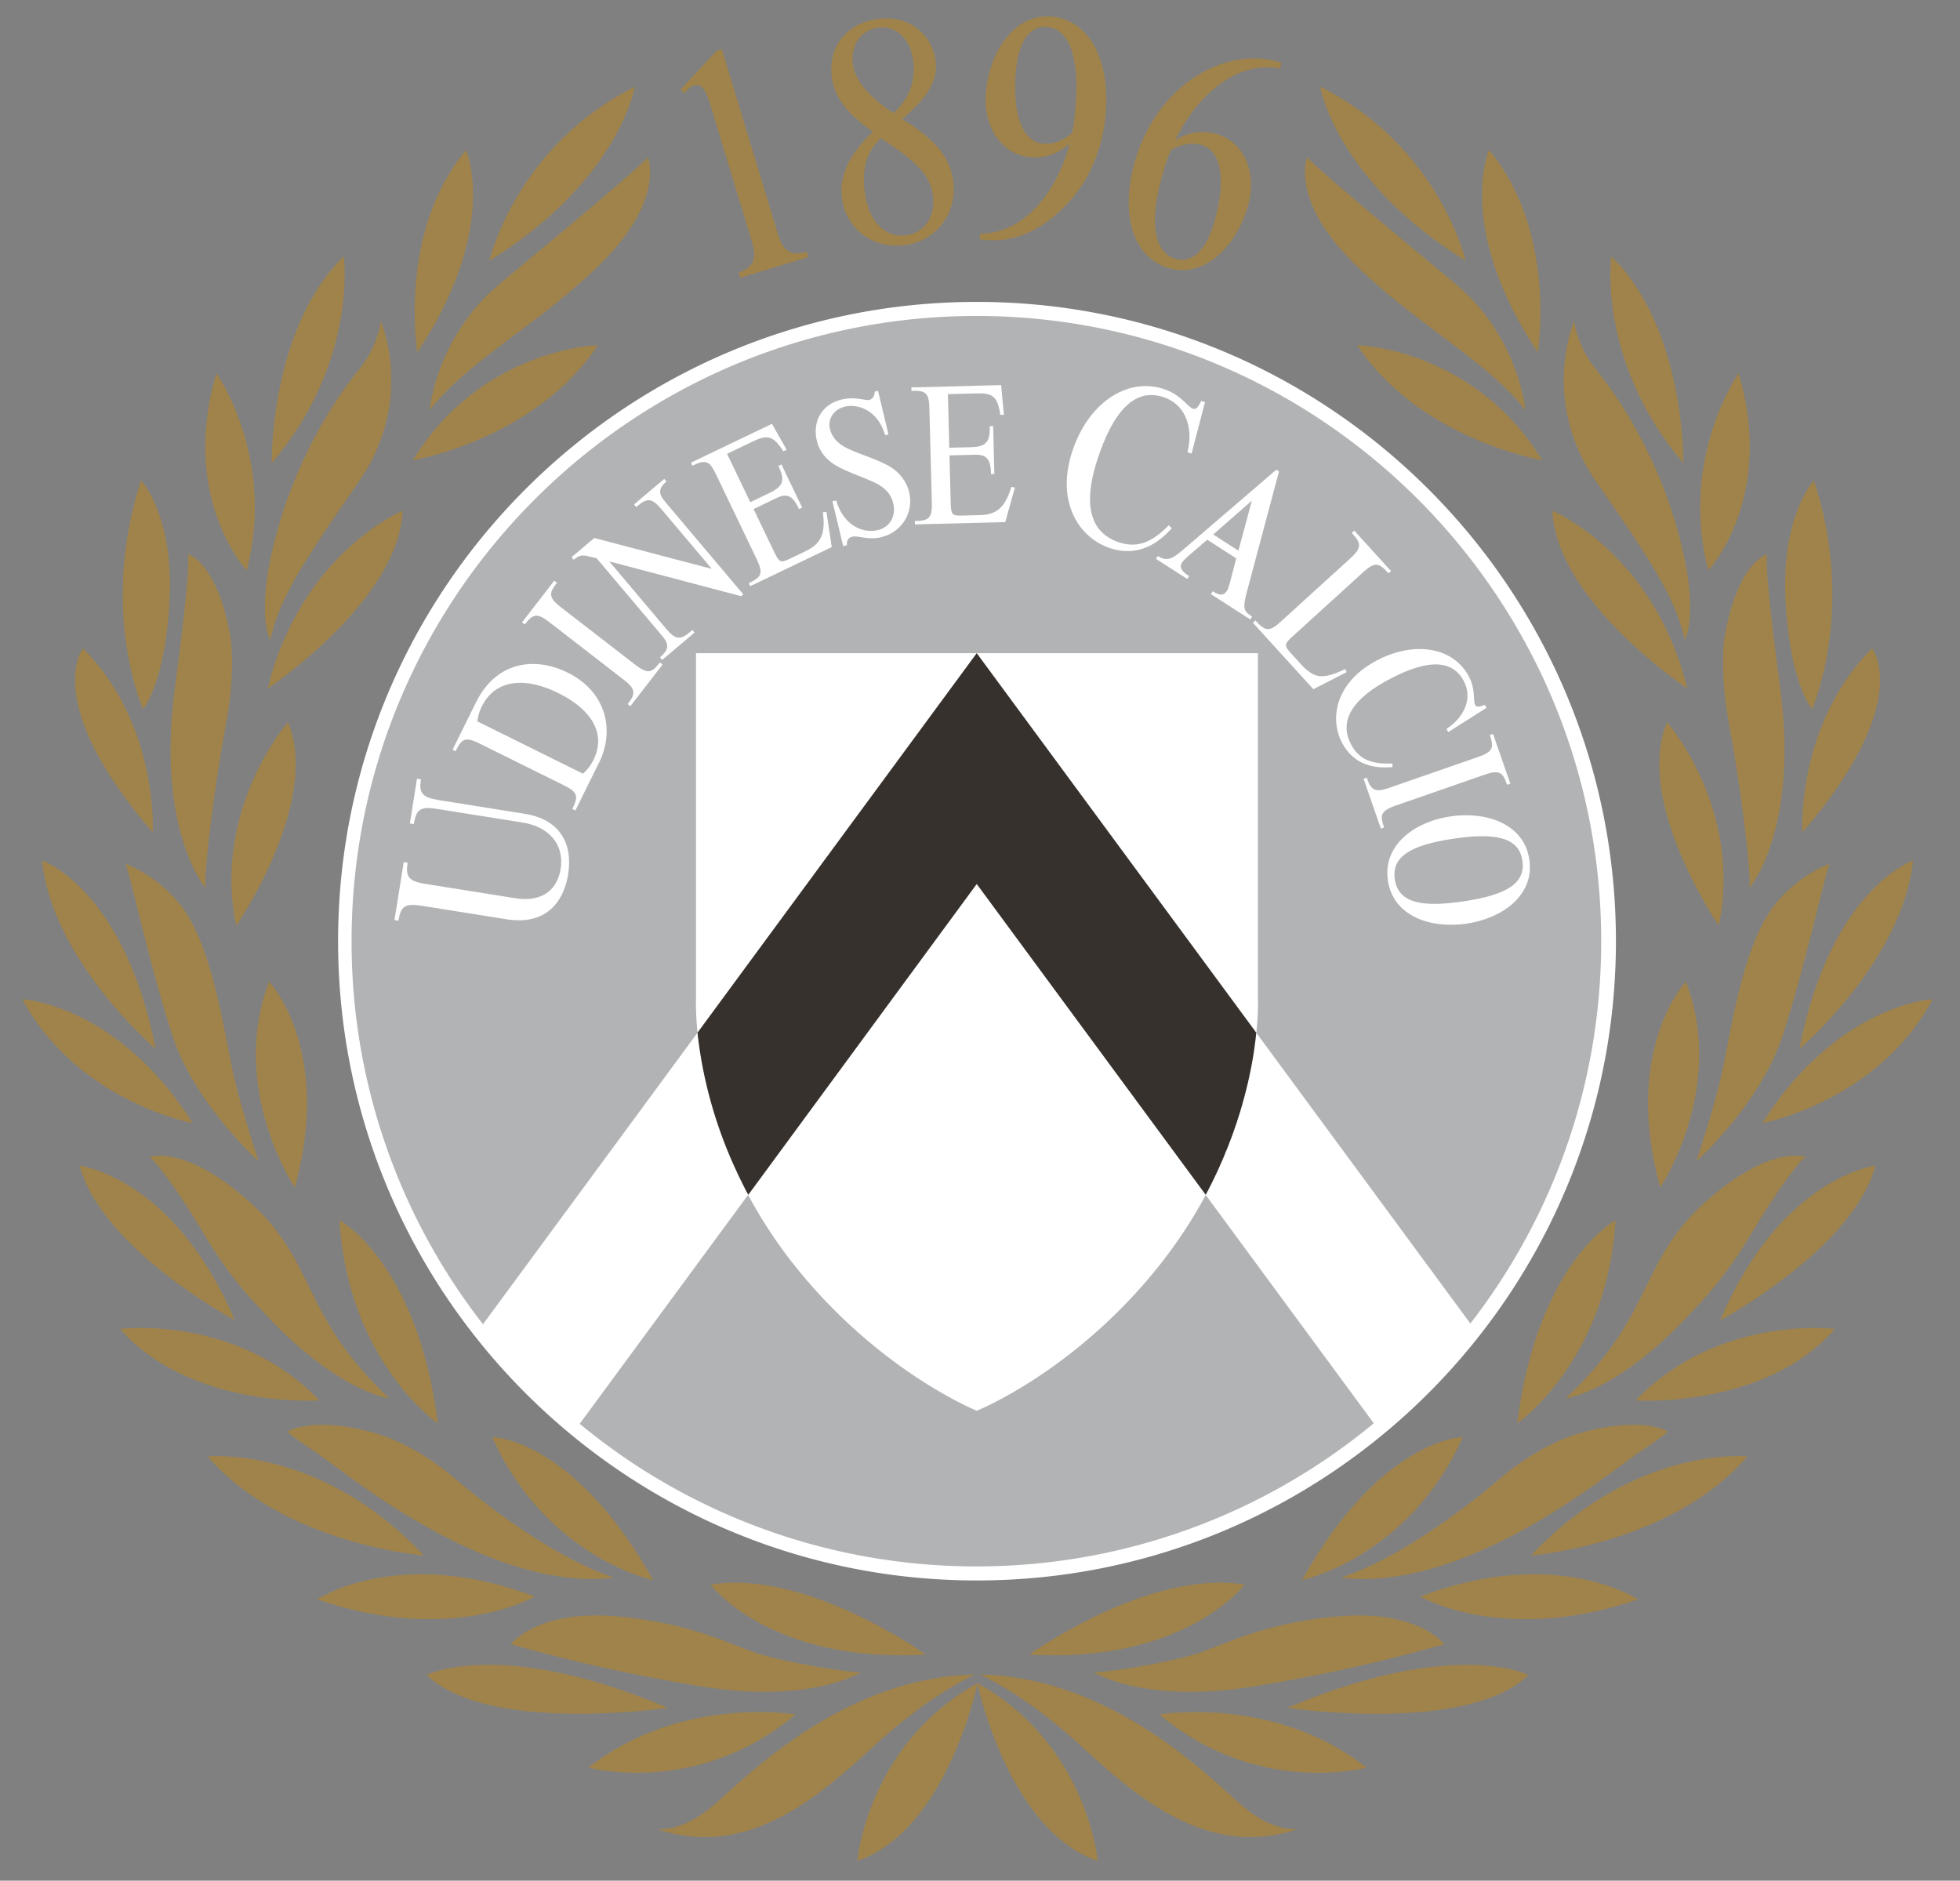 <svg xmlns="http://www.w3.org/2000/svg" width="831.413px" height="797.694px" x="0px" y="0px" style="enable-background:new 0 0 1400 980" viewBox="0 0 831.413 797.694"><rect x="0" y="0" width="831.413" height="797.694" fill="#808080" stroke="none"/><defs><clipPath id="a" clipPathUnits="userSpaceOnUse"><path d="M213.307 31.147h61.021V90.06h-61.021z"/></clipPath></defs><path fill="none" d="M0 0h831.413v797.694H0z" style="fill:#050618;fill-opacity:0;pointer-events:none"/><g style="fill:#f0f"><path d="m234.31 42.693 1.458-.802s1.695-.522 1.738-.53c.043-.008 1.472-.497 1.472-.497l2.328-.436 2.756-.163 2.02.129 2.293.47 1.686.403 2.362.975 2.363 1.37 1.814 1.31 1.635 1.488 1.763 2.003 2.011 3.398.719 1.814.796 3.013.342 1.849.094 2.456-.214 2.456-.402 1.969-.428 1.463-1.018 2.397-.762 1.54-1.558 2.191-1.386 1.712-2.285 1.96-2.294 1.566-2.73 1.173-2.73.796-2.465.462-3.021.06-2.662-.266-2.422-.607-2.448-.967-2.405-1.319-2.405-1.882-1.284-1.139-1.266-1.506-1.122-1.583-1.027-1.815-.804-1.643-.625-2.054-.522-2.174-.231-2.131.12-2.765.171-1.514.505-2.354.762-2.14.975-1.942 1.61-2.67 2.558-2.68 2.012-1.651z" style="fill:#b2b3b5;fill-opacity:1;stroke:none;stroke-width:.383px;stroke-linecap:butt;stroke-linejoin:miter;stroke-opacity:1" transform="matrix(13.279 0 0 -13.279 -2822.997 1202.893)"/><path d="m235.297 59.169 7.819 10.288.583.226.092.04.22-.122 6.347-6.77 2.364-5.23.039-.25.288-3.392-1.627-1.457-.315-.086-.611.122-14-.116-1.934 2.122.311 3.058z" style="opacity:.96;fill:#312c28;fill-opacity:1;stroke:none;stroke-width:.383px;stroke-linecap:butt;stroke-linejoin:miter;stroke-opacity:1" transform="matrix(13.279 0 0 -13.279 -2822.997 1202.893)"/><g clip-path="url(#a)" style="fill:#f0f" transform="matrix(13.279 0 0 -13.279 -2822.997 1202.893)"><g style="fill:#fff"><path d="M0 0c.073.461.203.563.762.474L3.447.046c1.39-.221 1.858.703 1.975 1.44.159 1.004-.292 1.754-1.386 1.928l-2.737.436c-.551.088-.649.233-.581.665l-.126.019-.227-1.428.127-.02c.076.483.211.569.762.481l2.707-.431c.892-.141 1.339-.738 1.221-1.482-.093-.581-.501-1.087-1.461-.935l-2.848.454c-.543.087-.652.218-.579.679l-.125.021L-.127.02Z" style="fill:#fff;fill-opacity:1;fill-rule:nonzero;stroke:none" transform="translate(225.319 61.178)"/></g><g style="fill:#fff"><path d="M0 0c.405.817 1.319.973 2.441.417C3.545-.13 3.961-.909 3.565-1.708a1.31 1.31 0 0 0-.342-.447L-.148-.485C-.116-.279-.08-.16 0 0m-.075-1.194 2.686-1.33c.448-.223.479-.346.275-.759l.098-.05.757 1.531c.519 1.046.215 2.27-.999 2.872-1.017.504-2.265.399-2.938-.959L-.939-1.39l.098-.048c.196.411.317.467.766.244" style="fill:#fff;fill-opacity:1;fill-rule:nonzero;stroke:none" transform="translate(227.987 68.03)"/></g><g style="fill:#fff"><path d="m0 0 2.369-1.833c.377-.29.409-.437.132-.784l.087-.066 1.029 1.329-.087.067c-.247-.32-.37-.395-.791-.069L.369.477c-.391.303-.395.444-.127.779l-.086.068-1.029-1.33.087-.067C-.523.267-.391.303 0 0" style="fill:#fff;fill-opacity:1;fill-rule:nonzero;stroke:none" transform="translate(230.14 70.713)"/></g><g style="fill:#fff"><path d="m0 0 .294-.07L2.38-2.542c.231-.275.237-.43-.063-.691l.07-.084 1.034.873-.069.084c-.364-.325-.512-.349-.847.048L.708-.183l.01.008L4.91-1.281l.068.058-2.504 2.967c-.215.254-.205.422.05.638l-.071.083-.966-.815.071-.083c.349.303.494.299.809-.074L3.96-.395l-.01-.008L.218.578l-.726-.613.07-.082C-.291.006-.192.048 0 0" style="fill:#fff;fill-opacity:1;fill-rule:nonzero;stroke:none" transform="translate(231.357 72.824)"/></g><g style="fill:#fff"><path d="m0 0 1.296-2.702c.219-.457.163-.576-.25-.768l.047-.098 2.603 1.249-.171 1.127-.112-.017C3.5-1.88 3.36-2.21 2.879-2.441l-.567-.271c-.237-.114-.303-.082-.436.196l-.677 1.411.729.35c.336.162.521.086.723-.351l.099.049L2.089.32 1.99.271c.22-.442.168-.645-.271-.856l-.626-.3L.352.66l.799.383c.451.217.661.239.999-.303l.104.05-.468.828L-.801.377l.048-.098C-.319.502-.2.417 0 0" style="fill:#fff;fill-opacity:1;fill-rule:nonzero;stroke:none" transform="translate(235.465 75.431)"/></g><g style="fill:#fff"><path d="M0 0c.364-.223 1.082-.44 1.369-.615.278-.171.406-.345.468-.601.095-.399-.109-.758-.489-.85-.48-.115-1.097.14-1.337.947l-.118-.029.343-1.429.118.028c-.01.156.048.243.173.273.187.045.491-.12.921-.017.662.159 1.052.787.895 1.443-.078.325-.301.62-.595.801C1.307.221.598.395.242.613c-.24.147-.376.332-.431.556-.076.319.128.625.483.71.388.093 1.046-.092 1.283-.913l.106.025-.334 1.392-.106-.025c-.005-.147-.068-.241-.174-.266-.131-.032-.426.122-.894.01-.611-.148-.931-.686-.78-1.316C-.519.43-.309.19 0 0" style="fill:#fff;fill-opacity:1;fill-rule:nonzero;stroke:none" transform="translate(239.29 75.72)"/></g><g style="fill:#fff"><path d="m0 0 .078-2.996c.012-.507-.087-.593-.543-.598l.002-.109 2.887.074.306 1.099-.11.029c-.195-.646-.459-.89-.992-.905L1-3.422c-.263-.007-.309.05-.318.358l-.04 1.565.808.021c.372.01.512-.134.517-.616l.109.003-.039 1.527-.11-.003c.02-.494-.111-.657-.598-.67l-.693-.017L.592.458l.885.023c.5.014.701-.052.788-.685l.116.003-.089.947L-.576.672l.003-.109C-.086.588-.012.462 0 0" style="fill:#fff;fill-opacity:1;fill-rule:nonzero;stroke:none" transform="translate(242.28 77.539)"/></g><g style="fill:#fff"><path d="M0 0c.718-.228 1.373-.01 1.952.643l-.096.095C1.315.182.848.006.281.188-.58.462-.922 1.274-.44 2.789.075 4.404.778 5.12 1.667 4.837c.683-.217.992-.908.788-1.769l.129-.041.429 1.643-.122.039c-.099-.214-.168-.279-.261-.25-.18.058-.371.451-.952.636-1.184.377-2.424-.485-2.917-2.036C-1.747 1.465-1.005.32 0 0" style="fill:#fff;fill-opacity:1;fill-rule:nonzero;stroke:none" transform="translate(248.071 73.071)"/></g><g style="fill:#fff"><path d="m0 0 .01-.007-.426-1.579-.805.517zm-2.99-1.755-.059-.093.999-.641.059.091c-.274.169-.311.3-.221.44.025.038.07.085.132.145l.668.577.928-.597-.2-.763c-.048-.169-.064-.218-.103-.278-.098-.15-.221-.155-.448-.009l-.059-.092 1.257-.808.06.092c-.259.167-.32.227-.16.82L.881.944.795 1l-2.978-2.556c-.378-.329-.542-.369-.807-.199" style="fill:#fff;fill-opacity:1;fill-rule:nonzero;stroke:none" transform="translate(252.567 74.583)"/></g><g style="fill:#fff"><path d="m0 0-.081-.073 1.93-2.122 1.065.545-.045.097c-.752-.346-.991-.312-1.458.2l-.306.338c-.181.199-.172.275.041.47l2.288 2.081c.379.345.509.316.816-.03l.081.073L3.156 2.87l-.08-.073c.311-.332.327-.474-.048-.815L.811-.034C.465-.349.332-.374 0 0" style="fill:#fff;fill-opacity:1;fill-rule:nonzero;stroke:none" transform="translate(252.696 70.767)"/></g><g style="fill:#fff"><path d="M0 0c.314-.56.849-.805 1.591-.735l-.007.116C.925-.652.532-.488.284-.046-.093.626.167 1.33 1.347 1.993c1.26.706 2.115.745 2.504.051.299-.532.089-1.143-.537-1.561l.057-.101 1.221.775-.053.095c-.186-.075-.267-.076-.308-.003-.078.14.031.496-.223.949-.518.924-1.792 1.107-3.001.428C-.236 1.929-.44.784 0 0" style="fill:#fff;fill-opacity:1;fill-rule:nonzero;stroke:none" transform="translate(255.484 66.82)"/></g><g style="fill:#fff"><path d="m0 0-2.83-.984c-.45-.156-.591-.103-.73.317l-.103-.035.553-1.589.102.036c-.133.382-.128.526.375.701L.198-.57c.467.162.588.089.723-.32l.103.036L.472.735.369.699C.51.292.467.162 0 0" style="fill:#fff;fill-opacity:1;fill-rule:nonzero;stroke:none" transform="translate(259.813 66.41)"/></g><g style="fill:#fff"><path d="M0 0c.103-.704-.462-1.092-1.892-1.301-1.243-.182-2.067-.089-2.184.705-.102.705.464 1.092 1.892 1.301C-.851.9-.108.743 0 0m-2.288 1.416c-1.193-.175-2.17-.94-2.009-2.045.169-1.155 1.38-1.549 2.51-1.383C-.676-1.85.392-1.13.222.033c-.17 1.161-1.399 1.545-2.51 1.383" style="fill:#fff;fill-opacity:1;fill-rule:nonzero;stroke:none" transform="translate(261.223 63.095)"/></g><g style="fill:#a0834a;fill-opacity:1"><path d="M0 0c.713.472.848.619.848.619s-.807.525-2.813-.054c0 0-1.211-.309-2.517-1.426-1.305-1.118-3.364-2.612-5.087-3.177 0 0 1.561-.35 4.186.741C-2.759-2.207-.714-.47 0 0" style="fill:#a0834a;fill-opacity:1;fill-rule:nonzero;stroke:none" transform="translate(265.015 44.24)"/></g><g style="fill:#a0834a;fill-opacity:1"><path d="M0 0c-3.069.504-6.874-2.234-6.874-2.234C-1.889-2.522 0 0 0 0" style="fill:#a0834a;fill-opacity:1;fill-rule:nonzero;stroke:none" transform="translate(252.346 39.97)"/></g><g style="fill:#a0834a;fill-opacity:1"><path d="M0 0s-2.606-.041-5.138-4.571c0 0 3.419.723 5.138 4.571" style="fill:#a0834a;fill-opacity:1;fill-rule:nonzero;stroke:none" transform="translate(259.32 44.686)"/></g><g style="fill:#a0834a;fill-opacity:1"><path d="M0 0a52.671 52.671 0 0 1 6.183 1.364s-.822 1.089-3.311.893C.383 2.06-.973 1.275-1.829 1.026-2.685.775-4.452.473-5.005.463c0 0 1.597-.999 5.005-.463" style="fill:#a0834a;fill-opacity:1;fill-rule:nonzero;stroke:none" transform="translate(252.542 36.705)"/></g><g style="fill:#a0834a;fill-opacity:1"><path d="M0 0c1.999-3.022 5.905-3.673 5.905-3.673C3.72-.093 0 0 0 0" style="fill:#a0834a;fill-opacity:1;fill-rule:nonzero;stroke:none" transform="translate(255.948 79.56)"/></g><g style="fill:#a0834a;fill-opacity:1"><path d="M0 0s-1.903-2.693-.969-6.297c0 0 2.154 2.299.969 6.297" style="fill:#a0834a;fill-opacity:1;fill-rule:nonzero;stroke:none" transform="translate(268.13 78.663)"/></g><g style="fill:#a0834a;fill-opacity:1"><path d="M0 0s-.465-3.348 2.301-6.603c0 0 .071 4.279-2.301 6.603" style="fill:#a0834a;fill-opacity:1;fill-rule:nonzero;stroke:none" transform="translate(264.063 82.397)"/></g><g style="fill:#a0834a;fill-opacity:1"><path d="M0 0c.324-1.711.706-4.633.647-5.195 0 0 1.58 1.831.982 6.356-.39 2.943-.468 4.022-.42 4.298 0 0-.946-.228-1.365-2.682 0 0-.168-1.065.156-2.777" style="fill:#a0834a;fill-opacity:1;fill-rule:nonzero;stroke:none" transform="translate(267.831 67.422)"/></g><g style="fill:#a0834a;fill-opacity:1"><path d="M0 0s2.876 1.988 3.139 6.487C3.139 6.487.645 5.143 0 0" style="fill:#a0834a;fill-opacity:1;fill-rule:nonzero;stroke:none" transform="translate(261.058 45.122)"/></g><g style="fill:#a0834a;fill-opacity:1"><path d="M0 0s-1.29-.453-2.04-1.744c-.75-1.29-1.082-3.399-1.343-4.69-.262-1.291-.872-3.069-.872-3.069s2.023 1.813 2.738 3.958C-.802-3.401-.174-.436 0 0" style="fill:#a0834a;fill-opacity:1;fill-rule:nonzero;stroke:none" transform="translate(271.032 62.995)"/></g><g style="fill:#a0834a;fill-opacity:1"><path d="M0 0s-2.633-.906-3.627-6.015c0 0 3.296 2.806 3.627 6.015" style="fill:#a0834a;fill-opacity:1;fill-rule:nonzero;stroke:none" transform="translate(273.7 63.1)"/></g><g style="fill:#a0834a;fill-opacity:1"><path d="M0 0c-1.065 4.333-4.309 5.674-4.309 5.674C-4.178 2.777 0 0 0 0" style="fill:#a0834a;fill-opacity:1;fill-rule:nonzero;stroke:none" transform="translate(266.49 68.596)"/></g><g style="fill:#a0834a;fill-opacity:1"><path d="M0 0s1.413 3.172.06 7.302c0 0-1.042-1.101-.91-3.794C-.718.814 0 0 0 0" style="fill:#a0834a;fill-opacity:1;fill-rule:nonzero;stroke:none" transform="translate(270.477 67.937)"/></g><g style="fill:#a0834a;fill-opacity:1"><path d="M0 0c3.591 4.178 2.227 5.878 2.227 5.878C-.203 3.435 0 0 0 0" style="fill:#a0834a;fill-opacity:1;fill-rule:nonzero;stroke:none" transform="translate(270.166 63.998)"/></g><g style="fill:#a0834a;fill-opacity:1"><path d="M0 0s.511.86-.233 3.511c-.744 2.65-2.045 4.441-2.627 5.161a3.28 3.28 0 0 0-.674 1.512s-1.092-2.535.698-5.116C-1.046 2.488-.279 1.302 0 0" style="fill:#a0834a;fill-opacity:1;fill-rule:nonzero;stroke:none" transform="translate(266.41 70.144)"/></g><g style="fill:#a0834a;fill-opacity:1"><path d="M0 0s.89.872 1.727 2.285c.836 1.412 1.551 2.371 1.778 2.528 0 0-1.15.418-3.243-1.483-2.093-1.9-1.587-3.574-4.412-6.225 0 0 1.709.192 4.15 2.895" style="fill:#a0834a;fill-opacity:1;fill-rule:nonzero;stroke:none" transform="translate(266.76 48.819)"/></g><g style="fill:#a0834a;fill-opacity:1"><path d="M0 0c.097.348.166.554.286.831.353.191.668.242.966.159.636-.178.799-1.092.427-2.424C1.42-2.358.975-2.802.438-2.652-.258-2.457-.417-1.491 0 0m.227-2.947c1.204-.336 2.189.814 2.52 1.998.297 1.063-.137 2.042-1.012 2.286A1.608 1.608 0 0 1 .453 1.16l-.014.025c.8 1.598 2.112 2.496 3.327 2.243l.051.179C2.147 4.191-.16 2.993-.88.417-1.352-1.273-.906-2.63.227-2.947" style="fill:#a0834a;fill-opacity:1;fill-rule:nonzero;stroke:none" transform="translate(249.713 84.968)"/></g><g style="fill:#a0834a;fill-opacity:1"><path d="M0 0s2.127 3.173.82 6.574c0 0-2.041-2.145-.82-6.574" style="fill:#a0834a;fill-opacity:1;fill-rule:nonzero;stroke:none" transform="translate(265.626 52.655)"/></g><g style="fill:#a0834a;fill-opacity:1"><path d="M0 0s-1.093-2.465 1.558-6.464c0 0 .628 3.86-1.558 6.464" style="fill:#a0834a;fill-opacity:1;fill-rule:nonzero;stroke:none" transform="translate(260.157 85.791)"/></g><g style="fill:#a0834a;fill-opacity:1"><path d="M0 0c-.658.055-.99.921-.876 2.299.08.957.434 1.477.989 1.431.72-.061 1.048-.978.919-2.522C1.002.838.985.633.919.337.608.084.308-.026 0 0m.379-2.29C1.393-1.432 1.894-.261 1.996.963c.145 1.748-.558 2.998-1.731 3.096-1.224.101-1.993-1.171-2.098-2.436-.091-1.1.519-1.979 1.424-2.055.453-.037.868.104 1.225.415l.02-.022C.35-1.769-.768-2.888-2.01-2.868l-.015-.185c.972-.143 1.746.207 2.404.763" style="fill:#a0834a;fill-opacity:1;fill-rule:nonzero;stroke:none" transform="translate(245.917 85.996)"/></g><g style="fill:#a0834a;fill-opacity:1"><path d="M0 0c-1.066-2.538 1.653-6.5 1.653-6.5C2.43-2.777 0 0 0 0" style="fill:#a0834a;fill-opacity:1;fill-rule:nonzero;stroke:none" transform="translate(265.844 67.518)"/></g><g style="fill:#a0834a;fill-opacity:1"><path d="M0 0s-.21 2.348-2.255 4.046c-2.046 1.697-4.278 3.557-4.72 4.022 0 0-.535-1.326 1.419-3.302C-3.604 2.79-1.303 1.651 0 0" style="fill:#a0834a;fill-opacity:1;fill-rule:nonzero;stroke:none" transform="translate(261.319 77.491)"/></g><g style="fill:#a0834a;fill-opacity:1"><path d="M0 0s-.86 3.673-4.65 5.557c0 0 .512-3 4.65-5.557" style="fill:#a0834a;fill-opacity:1;fill-rule:nonzero;stroke:none" transform="translate(259.413 82.257)"/></g><g style="fill:#a0834a;fill-opacity:1"><path d="M0 0s2.678-1.565 6.949-.09c0 0-2.603 1.741-6.949.09" style="fill:#a0834a;fill-opacity:1;fill-rule:nonzero;stroke:none" transform="translate(257.962 39.59)"/></g><g style="fill:#a0834a;fill-opacity:1"><path d="M0 0c.324 1.712.156 2.777.156 2.777-.419 2.454-1.365 2.682-1.365 2.682.048-.276-.03-1.355-.419-4.298-.599-4.525.981-6.356.981-6.356C-.706-4.633-.324-1.711 0 0" style="fill:#a0834a;fill-opacity:1;fill-rule:nonzero;stroke:none" transform="translate(219.803 67.422)"/></g><g style="fill:#a0834a;fill-opacity:1"><path d="M0 0c2.423-2.813 6.904-3.163 6.904-3.163C3.593.364 0 0 0 0" style="fill:#a0834a;fill-opacity:1;fill-rule:nonzero;stroke:none" transform="translate(219.228 44.065)"/></g><g style="fill:#a0834a;fill-opacity:1"><path d="M0 0c1.953-1.904 7.703-1.051 7.703-1.051C2.36 1.209 0 0 0 0" style="fill:#a0834a;fill-opacity:1;fill-rule:nonzero;stroke:none" transform="translate(226.22 37.087)"/></g><g style="fill:#a0834a;fill-opacity:1"><path d="M0 0c-4.346 1.651-6.95-.09-6.95-.09C-2.677-1.565 0 0 0 0" style="fill:#a0834a;fill-opacity:1;fill-rule:nonzero;stroke:none" transform="translate(229.673 39.59)"/></g><g style="fill:#a0834a;fill-opacity:1"><path d="M0 0c-1.936 4.569-4.953 4.935-4.953 4.935C-4.255 2.284 0 0 0 0" style="fill:#a0834a;fill-opacity:1;fill-rule:nonzero;stroke:none" transform="translate(220.09 48.417)"/></g><g style="fill:#a0834a;fill-opacity:1"><path d="M0 0s-1.364-1.7 2.227-5.878c0 0 .203 3.435-2.227 5.878" style="fill:#a0834a;fill-opacity:1;fill-rule:nonzero;stroke:none" transform="translate(215.242 69.876)"/></g><g style="fill:#a0834a;fill-opacity:1"><path d="M0 0s3.479-.946 6.61 1.696c0 0-3.666.623-6.61-1.696" style="fill:#a0834a;fill-opacity:1;fill-rule:nonzero;stroke:none" transform="translate(231.39 34.127)"/></g><g style="fill:#a0834a;fill-opacity:1"><path d="M0 0c.132 2.693-.91 3.795-.91 3.795-1.353-4.13.06-7.303.06-7.303S-.132-2.693 0 0" style="fill:#a0834a;fill-opacity:1;fill-rule:nonzero;stroke:none" transform="translate(218.008 71.444)"/></g><g style="fill:#a0834a;fill-opacity:1"><path d="M0 0c1.762-3.278 5.44-3.958 5.44-3.958C3.034-.157 0 0 0 0" style="fill:#a0834a;fill-opacity:1;fill-rule:nonzero;stroke:none" transform="translate(213.307 58.67)"/></g><g style="fill:#a0834a;fill-opacity:1"><path d="M0 0c-.995 5.109-3.627 6.016-3.627 6.016C-3.296 2.808 0 0 0 0" style="fill:#a0834a;fill-opacity:1;fill-rule:nonzero;stroke:none" transform="translate(217.562 57.084)"/></g><g style="fill:#a0834a;fill-opacity:1"><path d="M0 0c-2.65 2.755-6.364 2.284-6.364 2.284C-4.115-.279 0 0 0 0" style="fill:#a0834a;fill-opacity:1;fill-rule:nonzero;stroke:none" transform="translate(222.793 45.854)"/></g><g style="fill:#a0834a;fill-opacity:1"><path d="M0 0s4.255 2.284 4.953 4.935c0 0-3.018-.366-4.953-4.935" style="fill:#a0834a;fill-opacity:1;fill-rule:nonzero;stroke:none" transform="translate(267.544 48.417)"/></g><g style="fill:#a0834a;fill-opacity:1"><path d="M0 0s4.115-.279 6.365 2.284c0 0-3.715.471-6.365-2.284" style="fill:#a0834a;fill-opacity:1;fill-rule:nonzero;stroke:none" transform="translate(264.841 45.854)"/></g><g style="fill:#a0834a;fill-opacity:1"><path d="M0 0s3.679.68 5.441 3.958c0 0-3.035-.156-5.441-3.958" style="fill:#a0834a;fill-opacity:1;fill-rule:nonzero;stroke:none" transform="translate(268.887 54.712)"/></g><g style="fill:#a0834a;fill-opacity:1"><path d="M0 0s4.481.35 6.904 3.163c0 0-3.592.363-6.904-3.163" style="fill:#a0834a;fill-opacity:1;fill-rule:nonzero;stroke:none" transform="translate(261.502 40.902)"/></g><g style="fill:#a0834a;fill-opacity:1"><path d="m0 0 .001.004A.008.008 0 0 1-.003.002l-.004.002L-.006 0c-3.517-1.966-3.836-5.675-3.836-5.675 2.774.956 3.771 5.344 3.839 5.66.068-.316 1.065-4.704 3.838-5.66 0 0-.319 3.709-3.835 5.675" style="fill:#a0834a;fill-opacity:1;fill-rule:nonzero;stroke:none" transform="translate(243.82 36.822)"/></g><g style="fill:#a0834a;fill-opacity:1"><path d="M0 0c-1.064.941-4.15 4.045-8.3 4.133 0 0 1.377-.611 3.034-2.11C-3.61.523-1.203-1.849 1.849-.802c0 0-.785-.139-1.849.802" style="fill:#a0834a;fill-opacity:1;fill-rule:nonzero;stroke:none" transform="translate(252.2 32.968)"/></g><g style="fill:#a0834a;fill-opacity:1"><path d="M0 0c-4.15-.087-7.236-3.191-8.3-4.133-1.063-.941-1.848-.802-1.848-.802C-7.097-5.982-4.691-3.61-3.034-2.11-1.377-.61 0 0 0 0" style="fill:#a0834a;fill-opacity:1;fill-rule:nonzero;stroke:none" transform="translate(243.735 37.1)"/></g><g style="fill:#a0834a;fill-opacity:1"><path d="M0 0s5.75-.853 7.703 1.051C7.703 1.051 5.345 2.26 0 0" style="fill:#a0834a;fill-opacity:1;fill-rule:nonzero;stroke:none" transform="translate(253.712 36.035)"/></g><g style="fill:#a0834a;fill-opacity:1"><path d="M0 0c3.131-2.642 6.61-1.696 6.61-1.696C3.667.625 0 0 0 0" style="fill:#a0834a;fill-opacity:1;fill-rule:nonzero;stroke:none" transform="translate(249.633 35.822)"/></g><g style="fill:#a0834a;fill-opacity:1"><path d="M0 0s-3.805 2.738-6.874 2.234c0 0 1.889-2.522 6.874-2.234" style="fill:#a0834a;fill-opacity:1;fill-rule:nonzero;stroke:none" transform="translate(242.163 37.736)"/></g><g style="fill:#a0834a;fill-opacity:1"><path d="M0 0c-1.185-3.998.969-6.297.969-6.297C1.903-2.693 0 0 0 0" style="fill:#a0834a;fill-opacity:1;fill-rule:nonzero;stroke:none" transform="translate(219.504 78.663)"/></g><g style="fill:#a0834a;fill-opacity:1"><path d="M0 0c.714-.47 2.759-2.207 5.383-3.297 2.624-1.091 4.186-.741 4.186-.741-1.723.565-3.782 2.059-5.087 3.177C3.176.256 1.965.565 1.965.565-.041 1.144-.848.619-.848.619S-.714.472 0 0" style="fill:#a0834a;fill-opacity:1;fill-rule:nonzero;stroke:none" transform="translate(222.62 44.24)"/></g><g style="fill:#a0834a;fill-opacity:1"><path d="M0 0s2.775-.829 6.183-1.364c3.407-.536 5.004.463 5.004.463-.554.009-2.319.312-3.175.562C7.154-.089 5.798.696 3.309.893.821 1.089 0 0 0 0" style="fill:#a0834a;fill-opacity:1;fill-rule:nonzero;stroke:none" transform="translate(228.91 38.07)"/></g><g style="fill:#a0834a;fill-opacity:1"><path d="M0 0c-.646 5.143-3.139 6.487-3.139 6.487C-2.878 1.988 0 0 0 0" style="fill:#a0834a;fill-opacity:1;fill-rule:nonzero;stroke:none" transform="translate(226.577 45.122)"/></g><g style="fill:#a0834a;fill-opacity:1"><path d="M0 0s2.717 3.962 1.652 6.5C1.652 6.5-.779 3.723 0 0" style="fill:#a0834a;fill-opacity:1;fill-rule:nonzero;stroke:none" transform="translate(220.138 61.017)"/></g><g style="fill:#a0834a;fill-opacity:1"><path d="M0 0c.226-.157.941-1.116 1.778-2.529.838-1.412 1.727-2.284 1.727-2.284 2.441-2.703 4.15-2.895 4.15-2.895C4.83-5.057 5.336-3.383 3.243-1.482 1.151.418 0 0 0 0" style="fill:#a0834a;fill-opacity:1;fill-rule:nonzero;stroke:none" transform="translate(217.37 53.631)"/></g><g style="fill:#a0834a;fill-opacity:1"><path d="M0 0c1.221 4.429-.82 6.574-.82 6.574C-2.127 3.173 0 0 0 0" style="fill:#a0834a;fill-opacity:1;fill-rule:nonzero;stroke:none" transform="translate(222.008 52.655)"/></g><g style="fill:#a0834a;fill-opacity:1"><path d="M0 0c.575.061 1.027-.391 1.101-1.099.067-.636-.136-1.177-.638-1.635-.938.629-1.251 1.136-1.299 1.598C-.9-.53-.554-.058 0 0m1.731-5.424c.067-.637-.304-1.153-.879-1.214-.708-.074-1.215.496-1.316 1.461-.076.719.089 1.235.523 1.643 1.226-.795 1.603-1.223 1.672-1.89M-.191-3.331c-.746-.702-1.071-1.369-.996-2.078.103-.986.952-1.654 1.969-1.547 1.006.104 1.704.977 1.597 1.994-.083.791-.537 1.356-1.636 2.039.838.712 1.136 1.241 1.071 1.857C1.744-.398 1.12.398.033.284-.984.177-1.613-.564-1.511-1.529c.07-.668.458-1.198 1.32-1.802" style="fill:#a0834a;fill-opacity:1;fill-rule:nonzero;stroke:none" transform="translate(240.668 89.706)"/></g><g style="fill:#a0834a;fill-opacity:1"><path d="M0 0c-.749 1.29-2.04 1.744-2.04 1.744.175-.436.802-3.401 1.517-5.546C.192-5.946 2.214-7.76 2.214-7.76s-.61 1.779-.872 3.069C1.081-3.4.749-1.29 0 0" style="fill:#a0834a;fill-opacity:1;fill-rule:nonzero;stroke:none" transform="translate(218.643 61.251)"/></g><g style="fill:#a0834a;fill-opacity:1"><path d="M0 0c1.719-3.848 5.138-4.571 5.138-4.571C2.606-.041 0 0 0 0" style="fill:#a0834a;fill-opacity:1;fill-rule:nonzero;stroke:none" transform="translate(228.315 44.686)"/></g><g style="fill:#a0834a;fill-opacity:1"><path d="M0 0s-3.72-.093-5.905-3.673c0 0 3.906.651 5.905 3.673" style="fill:#a0834a;fill-opacity:1;fill-rule:nonzero;stroke:none" transform="translate(231.686 79.56)"/></g><g style="fill:#a0834a;fill-opacity:1"><path d="M0 0c-2.186-2.604-1.557-6.464-1.557-6.464C1.093-2.465 0 0 0 0" style="fill:#a0834a;fill-opacity:1;fill-rule:nonzero;stroke:none" transform="translate(227.478 85.791)"/></g><g style="fill:#a0834a;fill-opacity:1"><path d="M0 0s4.178 2.777 4.309 5.674c0 0-3.243-1.341-4.309-5.674" style="fill:#a0834a;fill-opacity:1;fill-rule:nonzero;stroke:none" transform="translate(221.144 68.596)"/></g><g style="fill:#a0834a;fill-opacity:1"><path d="M0 0c1.79 2.581.698 5.115.698 5.115s-.093-.79-.675-1.511c-.581-.721-1.883-2.511-2.627-5.162-.744-2.651-.232-3.511-.232-3.511C-2.557-3.766-1.79-2.581 0 0" style="fill:#a0834a;fill-opacity:1;fill-rule:nonzero;stroke:none" transform="translate(224.06 75.213)"/></g><g style="fill:#a0834a;fill-opacity:1"><path d="M0 0c-2.372-2.324-2.301-6.603-2.301-6.603C.464-3.348 0 0 0 0" style="fill:#a0834a;fill-opacity:1;fill-rule:nonzero;stroke:none" transform="translate(223.572 82.397)"/></g><g style="fill:#a0834a;fill-opacity:1"><path d="M0 0c-3.789-1.883-4.65-5.557-4.65-5.557C-.511-2.999 0 0 0 0" style="fill:#a0834a;fill-opacity:1;fill-rule:nonzero;stroke:none" transform="translate(232.872 87.814)"/></g><g style="fill:#a0834a;fill-opacity:1"><path d="M0 0c.227.069.373-.091.517-.566l1.356-4.463c.146-.484.053-.783-.437-.942l.051-.168 2.172.659-.051.169c-.494-.151-.75.02-.913.553L.9 1.158l-.169-.051L-.415-.126l.114-.127c.068.096.192.22.301.253" style="fill:#a0834a;fill-opacity:1;fill-rule:nonzero;stroke:none" transform="translate(234.75 87.855)"/></g><g style="fill:#a0834a;fill-opacity:1"><path d="M0 0c1.953 1.976 1.418 3.301 1.418 3.301C.977 2.837-1.255.977-3.301-.721c-2.047-1.697-2.255-4.045-2.255-4.045C-4.255-3.116-1.953-1.975 0 0" style="fill:#a0834a;fill-opacity:1;fill-rule:nonzero;stroke:none" transform="translate(231.872 82.257)"/></g><g style="fill:#f0f"><path d="M0 0c11 0 19.958-8.958 19.958-19.97 0-4.595-1.561-8.834-4.18-12.213L8.942-22.9c.069.677.05 1.078.05 1.078v11.05H.01l8.929-12.12a.871.871 0 0 0-.005-.048l-.019-.178-.003-.019-.029-.222a12.065 12.065 0 0 0-.142-.817l-.004-.017c-.019-.093-.04-.189-.062-.285l-.005-.02a10.462 10.462 0 0 0-.072-.295l-.007-.025a8 8 0 0 0-.081-.301l-.016-.061c-.028-.091-.054-.183-.082-.278l-.025-.075-.087-.274-.029-.08c-.031-.092-.062-.184-.097-.278l-.047-.126c-.031-.08-.06-.16-.092-.241a3.72 3.72 0 0 0-.068-.162 9.555 9.555 0 0 0-.086-.214l-.078-.175c-.03-.069-.059-.138-.091-.207-.042-.091-.087-.183-.131-.275l-.055-.114c-.064-.13-.132-.261-.202-.393L.012-18.148l-.003.003-7.297-9.927-.003.002c-.067.124-.13.248-.191.371l-.057.116c-.041.084-.082.168-.12.251l-.062.136-.102.227-.059.139-.091.219-.054.138a9.894 9.894 0 0 0-.13.346c-.03.081-.058.161-.085.24l-.033.097c-.036.11-.072.219-.104.326l-.021.071c-.026.083-.05.166-.073.246l-.033.123a8.59 8.59 0 0 0-.083.318l-.04.164-.031.134-.033.152-.027.131c-.011.048-.019.094-.028.142a3.493 3.493 0 0 0-.024.127c-.009.045-.016.089-.023.131-.02.121-.04.238-.056.349l.001-.001c-.025.172-.045.334-.061.481l-6.852-9.31a19.865 19.865 0 0 0-4.198 12.236C-19.961-8.958-11.003 0 0 0m0-39.941a19.865 19.865 0 0 0-12.674 4.555l5.38 7.311a15.05 15.05 0 0 1 1.411-2.161C-3.175-33.69.012-34.969.012-34.969s3.199 1.279 5.902 4.733a15.104 15.104 0 0 1 1.41 2.158l5.368-7.291A19.857 19.857 0 0 0 0-39.941m-20.392 19.972c0-11.261 9.151-20.421 20.404-20.421 11.26 0 20.416 9.16 20.416 20.421C20.428-8.707 11.272.449.012.449c-11.253 0-20.404-9.156-20.404-20.418" style="fill:#fff;fill-opacity:1;fill-rule:nonzero;stroke:none" transform="translate(243.783 80.494)"/></g><g style="fill:#fff"><path d="M0 0v-11.051s-.019-.397.049-1.069L8.967 0H6.529Z" style="fill:#fff;fill-opacity:1;fill-rule:nonzero;stroke:none" transform="translate(234.824 69.722)"/></g></g></g></svg>